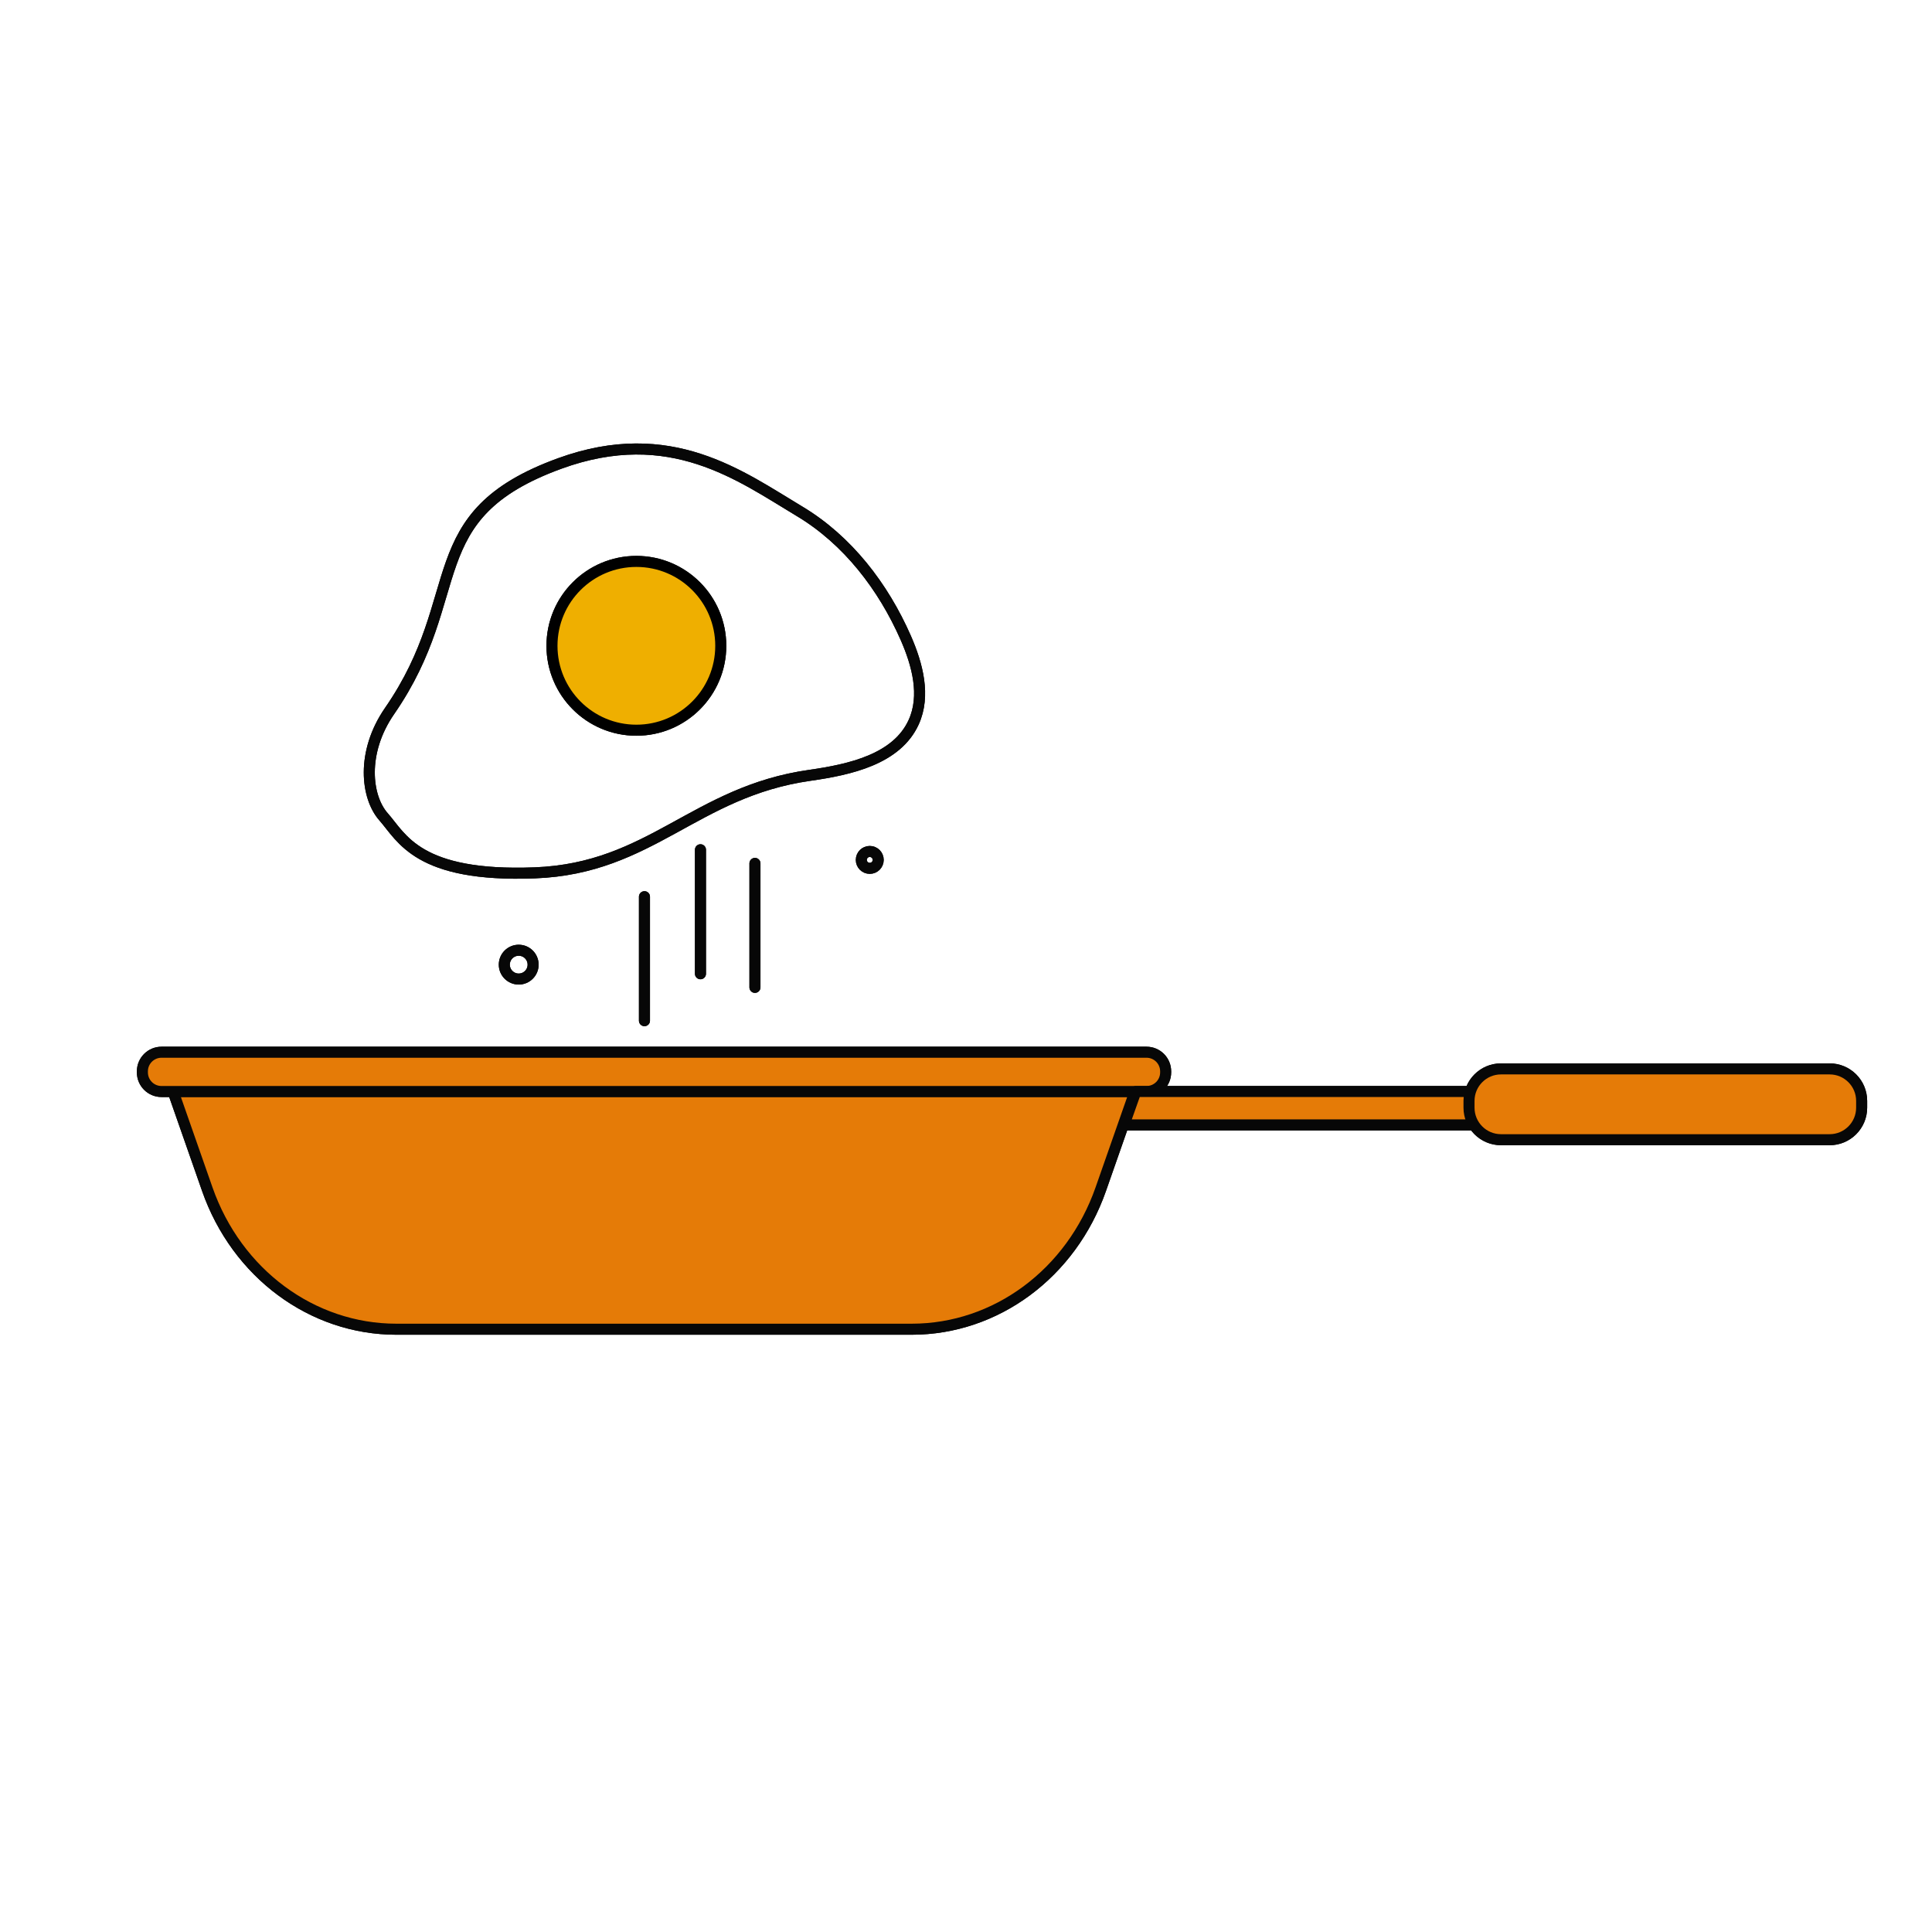 <svg width="700" height="700" viewBox="0 0 700 700" fill="none" xmlns="http://www.w3.org/2000/svg">
<g clip-path="url(#clip0_496_5930)">
<path d="M330.34 481.601H143.59C113.08 481.601 85.78 461.381 75.1 430.861L62.72 395.471H411.22L398.83 430.861C388.15 461.381 360.85 481.601 330.34 481.601Z" fill="#E57B07" stroke="#070707" stroke-width="4" stroke-linecap="round" stroke-linejoin="round"/>
<path d="M415.41 381.24H58.52C54.693 381.24 51.59 384.343 51.59 388.17V388.55C51.59 392.378 54.693 395.48 58.52 395.48H415.41C419.237 395.48 422.34 392.378 422.34 388.55V388.17C422.34 384.343 419.237 381.24 415.41 381.24Z" fill="#E57B07" stroke="#070707" stroke-width="4" stroke-linecap="round" stroke-linejoin="round"/>
<path d="M534.39 407.571H407.25L411.54 395.471H534.39V407.571Z" fill="#E57B07" stroke="#070707" stroke-width="4" stroke-linecap="round" stroke-linejoin="round"/>
<path d="M662.91 387.28H543.85C537.443 387.28 532.25 392.474 532.25 398.88V401.34C532.25 407.747 537.443 412.94 543.85 412.94H662.91C669.316 412.94 674.51 407.747 674.51 401.34V398.88C674.51 392.474 669.316 387.28 662.91 387.28Z" fill="#E57B07" stroke="#070707" stroke-width="4" stroke-linecap="round" stroke-linejoin="round"/>
<path d="M202.87 167.9C151 186.73 170.35 215.39 141.18 257.57C130.75 272.65 132.67 288.83 138.98 295.96C145.63 303.48 151.32 317.9 193.82 316.25C235.91 314.63 251.69 286.86 293.38 280.92C307.99 278.84 324.95 275.08 331.05 261.65C335.42 252.04 332.41 240.74 328.16 231.08C320.01 212.53 307.08 195.67 289.7 185.26C268.29 172.44 242.91 153.37 202.87 167.9Z" stroke="#070707" stroke-width="4" stroke-linecap="round" stroke-linejoin="round"/>
<path d="M230.57 264.57C247.459 264.57 261.15 250.879 261.15 233.99C261.15 217.101 247.459 203.41 230.57 203.41C213.681 203.41 199.99 217.101 199.99 233.99C199.99 250.879 213.681 264.57 230.57 264.57Z" fill="#EFAF00" stroke="black" stroke-width="4" stroke-linecap="round" stroke-linejoin="round"/>
<path d="M233.5 324.891V369.811" stroke="#070707" stroke-width="4" stroke-linecap="round" stroke-linejoin="round"/>
<path d="M253.79 307.881V352.811" stroke="#070707" stroke-width="4" stroke-linecap="round" stroke-linejoin="round"/>
<path d="M273.53 312.82V357.74" stroke="#070707" stroke-width="4" stroke-linecap="round" stroke-linejoin="round"/>
<path d="M315.13 314.62C316.82 314.62 318.19 313.25 318.19 311.56C318.19 309.87 316.82 308.5 315.13 308.5C313.44 308.5 312.07 309.87 312.07 311.56C312.07 313.25 313.44 314.62 315.13 314.62Z" stroke="#070707" stroke-width="4" stroke-linecap="round" stroke-linejoin="round"/>
<path d="M187.94 354.73C190.823 354.73 193.16 352.393 193.16 349.51C193.16 346.627 190.823 344.29 187.94 344.29C185.057 344.29 182.72 346.627 182.72 349.51C182.72 352.393 185.057 354.73 187.94 354.73Z" stroke="#070707" stroke-width="4" stroke-linecap="round" stroke-linejoin="round"/>
<path d="M330.34 481.601H143.59C113.08 481.601 85.78 461.381 75.1 430.861L62.72 395.471H411.22L398.83 430.861C388.15 461.381 360.85 481.601 330.34 481.601Z" fill="#E57B07" stroke="#070707" stroke-width="4" stroke-linecap="round" stroke-linejoin="round"/>
<path d="M415.41 381.24H58.52C54.693 381.24 51.59 384.343 51.59 388.17V388.55C51.59 392.378 54.693 395.48 58.52 395.48H415.41C419.237 395.48 422.34 392.378 422.34 388.55V388.17C422.34 384.343 419.237 381.24 415.41 381.24Z" fill="#E57B07" stroke="#070707" stroke-width="4" stroke-linecap="round" stroke-linejoin="round"/>
<path d="M534.39 407.571H407.25L411.54 395.471H534.39V407.571Z" fill="#E57B07" stroke="#070707" stroke-width="4" stroke-linecap="round" stroke-linejoin="round"/>
<path d="M662.91 387.28H543.85C537.443 387.28 532.25 392.474 532.25 398.88V401.34C532.25 407.747 537.443 412.94 543.85 412.94H662.91C669.316 412.94 674.51 407.747 674.51 401.34V398.88C674.51 392.474 669.316 387.28 662.91 387.28Z" fill="#E57B07" stroke="#070707" stroke-width="4" stroke-linecap="round" stroke-linejoin="round"/>
<path d="M202.87 167.9C151 186.73 170.35 215.39 141.18 257.57C130.75 272.65 132.67 288.83 138.98 295.96C145.63 303.48 151.32 317.9 193.82 316.25C235.91 314.63 251.69 286.86 293.38 280.92C307.99 278.84 324.95 275.08 331.05 261.65C335.42 252.04 332.41 240.74 328.16 231.08C320.01 212.53 307.08 195.67 289.7 185.26C268.29 172.44 242.91 153.37 202.87 167.9Z" stroke="#070707" stroke-width="4" stroke-linecap="round" stroke-linejoin="round"/>
<path d="M230.57 264.57C247.459 264.57 261.15 250.879 261.15 233.99C261.15 217.101 247.459 203.41 230.57 203.41C213.681 203.41 199.99 217.101 199.99 233.99C199.99 250.879 213.681 264.57 230.57 264.57Z" fill="#EFAF00" stroke="black" stroke-width="4" stroke-linecap="round" stroke-linejoin="round"/>
<path d="M233.5 324.891V369.811" stroke="#070707" stroke-width="4" stroke-linecap="round" stroke-linejoin="round"/>
<path d="M253.79 307.881V352.811" stroke="#070707" stroke-width="4" stroke-linecap="round" stroke-linejoin="round"/>
<path d="M273.53 312.82V357.74" stroke="#070707" stroke-width="4" stroke-linecap="round" stroke-linejoin="round"/>
<path d="M315.13 314.62C316.82 314.62 318.19 313.25 318.19 311.56C318.19 309.87 316.82 308.5 315.13 308.5C313.44 308.5 312.07 309.87 312.07 311.56C312.07 313.25 313.44 314.62 315.13 314.62Z" stroke="#070707" stroke-width="4" stroke-linecap="round" stroke-linejoin="round"/>
<path d="M187.94 354.73C190.823 354.73 193.16 352.393 193.16 349.51C193.16 346.627 190.823 344.29 187.94 344.29C185.057 344.29 182.72 346.627 182.72 349.51C182.72 352.393 185.057 354.73 187.94 354.73Z" stroke="#070707" stroke-width="4" stroke-linecap="round" stroke-linejoin="round"/>
</g>
<defs>
<clipPath id="clip0_496_5930">
<rect width="700" height="700" fill="white"/>
</clipPath>
</defs>
</svg>
